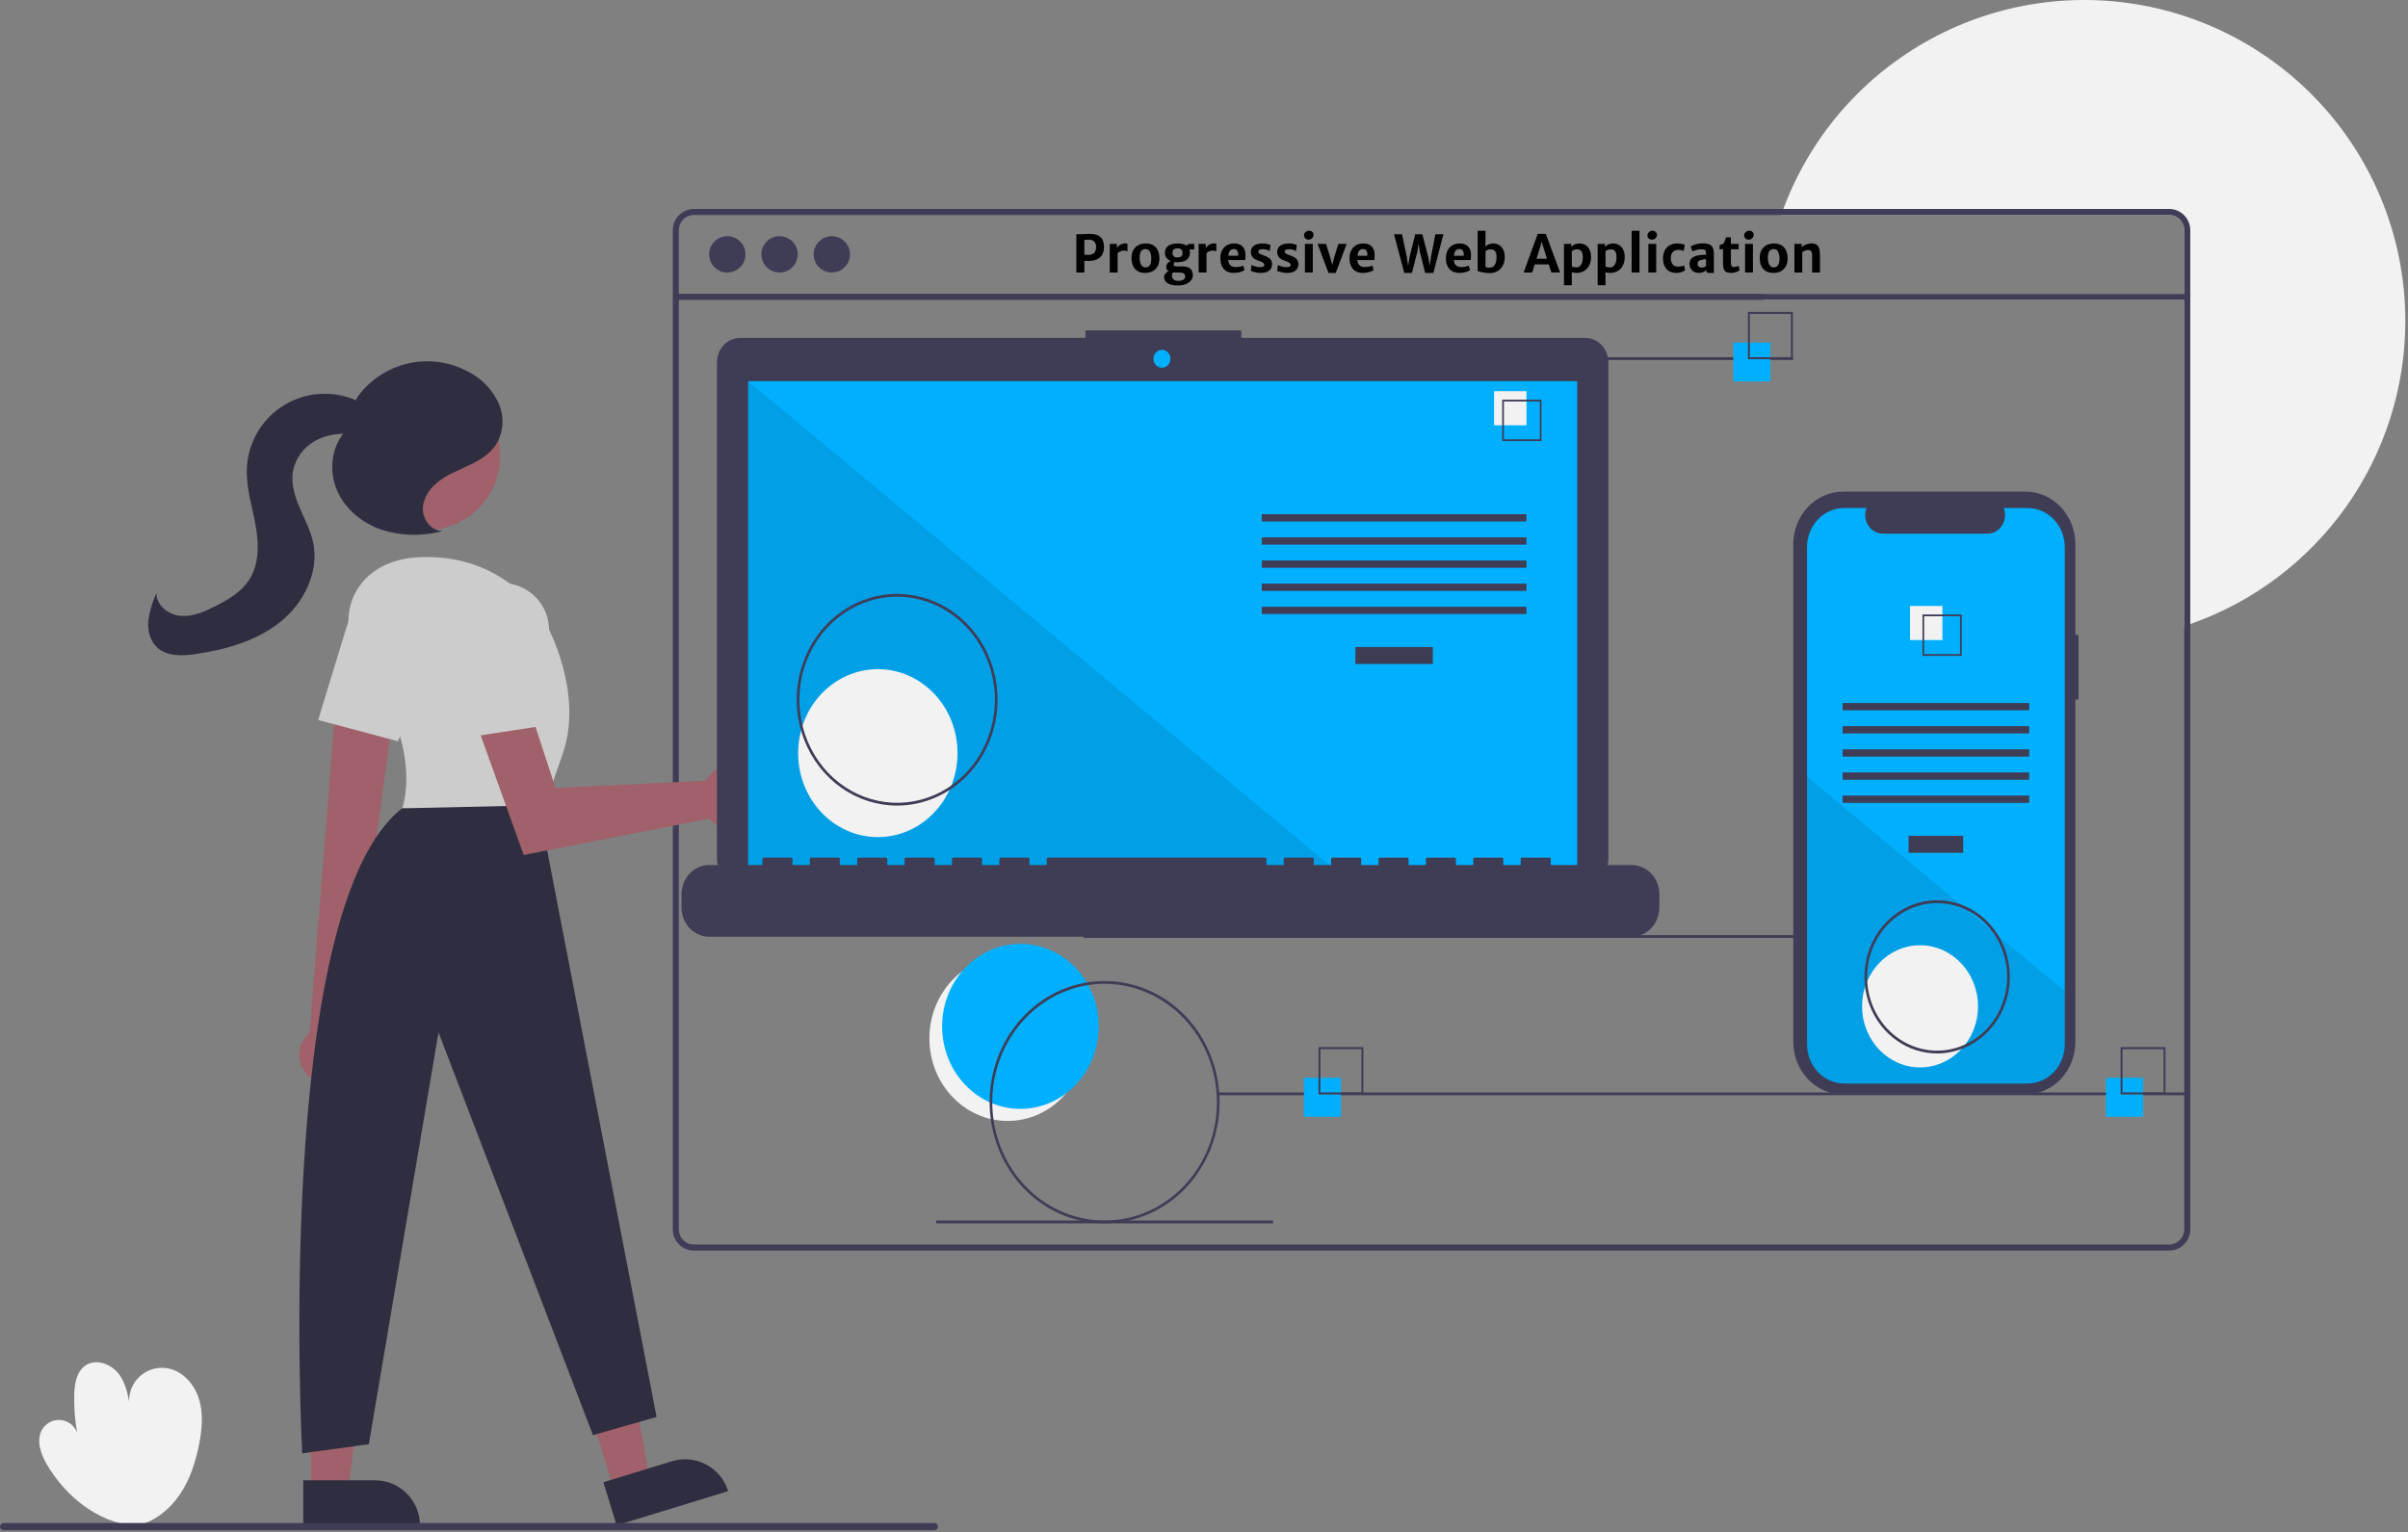 <svg width="795" height="506" viewBox="0 0 795 506" fill="none" xmlns="http://www.w3.org/2000/svg">
<rect x="0" y="0" width="795" height="506" fill="#808080" stroke="none"/>
<g clip-path="url(#clip0)">
<path d="M44.519 503.871C32.268 502.863 21.452 494 15.301 483.357C13.238 479.788 11.825 475.107 14.161 471.71C14.829 470.738 15.753 469.969 16.831 469.488C17.909 469.008 19.098 468.834 20.268 468.986C21.438 469.138 22.543 469.61 23.462 470.351C24.381 471.091 25.078 472.07 25.476 473.181C24.723 469.012 24.4 464.776 24.511 460.54C24.605 456.954 25.282 452.9 28.264 450.906C31.724 448.592 36.71 450.429 39.226 453.744C41.742 457.059 42.425 461.37 43.029 465.488C42.536 463.745 42.488 461.907 42.889 460.14C43.29 458.374 44.128 456.737 45.326 455.378C46.523 454.02 48.043 452.983 49.745 452.363C51.447 451.743 53.277 451.56 55.068 451.831C60.134 452.596 64.103 456.983 65.652 461.867C67.201 466.752 66.717 472.048 65.721 477.074C64.552 482.968 62.655 488.815 59.239 493.758C55.824 498.702 50.752 502.687 44.866 503.897L44.519 503.871Z" fill="#F2F2F2"/>
<path d="M794.122 106C794.122 127.984 787.289 149.424 774.569 167.354C761.849 185.284 743.871 198.817 723.122 206.08C722.462 206.31 721.792 206.54 721.122 206.75V99.04H582.352C582.392 98.37 582.442 97.7 582.502 97.04H721.122V76C721.121 74.674 720.594 73.403 719.657 72.465C718.719 71.528 717.448 71.001 716.122 71H588.042C588.272 70.33 588.512 69.66 588.772 69C597.449 45.71 614.032 26.21 635.626 13.905C657.22 1.6 682.45 -2.727 706.91 1.68C731.369 6.087 753.503 18.948 769.444 38.016C785.385 57.084 794.119 81.147 794.122 106Z" fill="#F2F2F2"/>
<path d="M716.122 69H229.122C227.266 69.002 225.487 69.74 224.174 71.052C222.862 72.365 222.124 74.144 222.122 76V406C222.124 407.856 222.862 409.635 224.174 410.947C225.487 412.26 227.266 412.998 229.122 413H716.122C717.978 412.998 719.757 412.26 721.069 410.947C722.382 409.635 723.12 407.856 723.122 406V76C723.12 74.144 722.382 72.365 721.069 71.052C719.757 69.74 717.978 69.002 716.122 69ZM721.122 406C721.121 407.326 720.594 408.597 719.657 409.535C718.719 410.473 717.448 411 716.122 411H229.122C227.796 411 226.524 410.473 225.587 409.535C224.649 408.597 224.122 407.326 224.122 406V76C224.122 74.674 224.649 73.403 225.587 72.465C226.524 71.528 227.796 71.001 229.122 71H716.122C717.448 71.001 718.719 71.528 719.657 72.465C720.594 73.403 721.121 74.674 721.122 76V406Z" fill="#3F3D56"/>
<path d="M722.122 97.04H223.122V99.04H722.122V97.04Z" fill="#3F3D56"/>
<path d="M240.122 90C243.436 90 246.122 87.314 246.122 84C246.122 80.686 243.436 78 240.122 78C236.808 78 234.122 80.686 234.122 84C234.122 87.314 236.808 90 240.122 90Z" fill="#3F3D56"/>
<path d="M257.372 90C260.686 90 263.372 87.314 263.372 84C263.372 80.686 260.686 78 257.372 78C254.058 78 251.372 80.686 251.372 84C251.372 87.314 254.058 90 257.372 90Z" fill="#3F3D56"/>
<path d="M274.622 90C277.936 90 280.622 87.314 280.622 84C280.622 80.686 277.936 78 274.622 78C271.308 78 268.622 80.686 268.622 84C268.622 87.314 271.308 90 274.622 90Z" fill="#3F3D56"/>
<path d="M202.746 492.088L214.466 488.491L206.17 441.573L188.872 446.881L202.746 492.088Z" fill="#A0616A"/>
<path d="M240.41 492.438L203.574 503.742L199.207 489.51L221.81 482.573C223.679 482 225.643 481.8 227.589 481.985C229.535 482.171 231.426 482.737 233.153 483.653C234.88 484.569 236.41 485.817 237.655 487.324C238.9 488.831 239.836 490.569 240.41 492.438Z" fill="#2F2E41"/>
<path d="M102.748 492.358L115.008 492.357L120.84 445.069L102.746 445.07L102.748 492.358Z" fill="#A0616A"/>
<path d="M138.652 503.74L100.121 503.742L100.121 488.855L123.764 488.854C125.719 488.854 127.655 489.239 129.461 489.987C131.268 490.735 132.909 491.832 134.291 493.214C135.674 494.596 136.77 496.237 137.519 498.043C138.267 499.849 138.652 501.785 138.652 503.74L138.652 503.74Z" fill="#2F2E41"/>
<path d="M101.868 355.28C100.861 354.398 100.06 353.304 99.521 352.078C98.982 350.852 98.718 349.523 98.748 348.183C98.779 346.844 99.102 345.528 99.696 344.328C100.29 343.127 101.14 342.071 102.186 341.235L111.692 221.54L131.023 226.37L115.545 343.129C116.834 344.979 117.399 347.238 117.133 349.478C116.868 351.717 115.79 353.781 114.104 355.279C112.418 356.777 110.242 357.605 107.986 357.605C105.731 357.605 103.554 356.778 101.868 355.28Z" fill="#A0616A"/>
<path d="M140.579 175.116C154.144 175.116 165.14 164.12 165.14 150.555C165.14 136.991 154.144 125.994 140.579 125.994C127.015 125.994 116.018 136.991 116.018 150.555C116.018 164.12 127.015 175.116 140.579 175.116Z" fill="#A0616A"/>
<path d="M119.223 217.859C113.681 210.25 113.51 199.772 119.48 192.495C123.375 187.745 129.892 183.945 140.772 183.945C169.772 183.945 180.772 206.945 180.772 206.945C180.772 206.945 192.772 228.945 185.772 248.945C178.772 268.945 178.772 270.945 178.772 270.945L132.772 266.945C132.772 266.945 140.532 247.113 119.223 217.859Z" fill="#CCCCCC"/>
<path d="M105.037 237.767L114.947 205.346C115.611 203.175 116.743 201.177 118.264 199.492C119.785 197.807 121.658 196.476 123.75 195.594C125.842 194.712 128.102 194.301 130.37 194.388C132.638 194.476 134.86 195.061 136.877 196.101C140.378 197.914 143.058 200.99 144.374 204.706C145.69 208.422 145.544 212.499 143.965 216.111L131.367 244.802L105.037 237.767Z" fill="#CCCCCC"/>
<path d="M177.772 265.945L216.772 467.945L195.772 473.945L144.772 340.945L121.772 476.945L99.772 479.945C99.772 479.945 90.122 300 132.772 266.945L177.772 265.945Z" fill="#2F2E41"/>
<path d="M233.903 256.477C233.548 256.901 233.226 257.352 232.941 257.827L183.406 260.228L173.867 231.109L157.305 238.98L172.893 282.352L234.155 270.371C235.595 271.942 237.479 273.039 239.557 273.513C241.634 273.988 243.807 273.819 245.787 273.029C247.766 272.239 249.458 270.865 250.637 269.09C251.817 267.314 252.428 265.222 252.389 263.091C252.35 260.96 251.664 258.892 250.421 257.16C249.178 255.429 247.437 254.117 245.431 253.399C243.424 252.681 241.246 252.591 239.187 253.141C237.128 253.691 235.285 254.855 233.903 256.477Z" fill="#A0616A"/>
<path d="M150.375 209.849C150.11 207.595 150.343 205.309 151.058 203.155C151.773 201 152.953 199.029 154.514 197.381C156.074 195.732 157.978 194.447 160.09 193.615C162.203 192.783 164.472 192.425 166.737 192.567C170.671 192.82 174.362 194.559 177.061 197.432C179.76 200.305 181.266 204.097 181.272 208.039V239.374L154.336 243.518L150.375 209.849Z" fill="#CCCCCC"/>
<path d="M145.981 175.339C142.294 175.323 139.45 171.442 139.616 167.759C139.781 164.076 142.254 160.836 145.234 158.666C148.214 156.496 151.709 155.174 155.032 153.579C158.356 151.983 161.65 149.993 163.702 146.931C164.941 144.926 165.681 142.653 165.859 140.303C166.037 137.953 165.648 135.595 164.725 133.426C162.815 129.089 159.537 125.498 155.392 123.202C149.234 119.598 141.944 118.445 134.975 119.974C128.006 121.503 121.868 125.601 117.785 131.452L113.577 142.91C109.289 148.066 108.609 155.724 111.244 161.89C113.88 168.056 119.493 172.696 125.826 174.901C132.251 176.966 139.129 177.172 145.667 175.496" fill="#2F2E41"/>
<path d="M123.534 137.179C121.725 134.279 118.59 132.435 115.348 131.353C111.593 130.1 107.599 129.73 103.677 130.272C99.756 130.814 96.012 132.255 92.738 134.481C89.465 136.707 86.749 139.658 84.802 143.105C82.855 146.553 81.731 150.403 81.516 154.356C81.172 160.67 83.149 166.845 84.311 173.061C85.473 179.277 85.704 186.143 82.277 191.457C79.666 195.505 75.313 198.054 71.016 200.23C67.435 202.044 63.561 203.746 59.563 203.384C55.565 203.023 51.546 199.856 51.653 195.843C50.314 198.72 49.41 201.781 48.971 204.923C48.69 208.079 49.467 211.485 51.747 213.685C55.06 216.884 60.309 216.65 64.863 215.96C74.719 214.466 84.701 211.664 92.488 205.439C100.275 199.215 105.443 188.965 103.392 179.208C102.535 175.133 100.522 171.412 98.895 167.579C97.268 163.745 95.998 159.552 96.746 155.455C97.188 153.344 98.088 151.356 99.383 149.631C100.677 147.906 102.335 146.487 104.238 145.473C108.087 143.471 112.491 142.804 116.761 143.574C119.56 144.033 123.055 144.746 124.715 142.446C125.155 141.718 125.38 140.879 125.363 140.029C125.347 139.178 125.089 138.349 124.621 137.638C123.664 136.232 122.444 135.023 121.029 134.078" fill="#2F2E41"/>
<path d="M308.485 505.345H1.191C1.034 505.346 0.879 505.315 0.734 505.256C0.589 505.196 0.457 505.108 0.347 504.998C0.236 504.887 0.148 504.756 0.088 504.611C0.027 504.466 -0.003 504.311 -0.003 504.154C-0.003 503.998 0.027 503.843 0.088 503.698C0.148 503.553 0.236 503.422 0.347 503.311C0.457 503.201 0.589 503.113 0.734 503.053C0.879 502.994 1.034 502.963 1.191 502.964H308.485C308.641 502.963 308.797 502.994 308.941 503.053C309.086 503.113 309.218 503.201 309.329 503.311C309.44 503.422 309.528 503.553 309.588 503.698C309.648 503.843 309.679 503.998 309.679 504.154C309.679 504.311 309.648 504.466 309.588 504.611C309.528 504.756 309.44 504.887 309.329 504.998C309.218 505.108 309.086 505.196 308.941 505.256C308.797 505.315 308.641 505.346 308.485 505.345Z" fill="#3F3D56"/>
<g clip-path="url(#clip1)">
<path d="M332.686 370.184C346.961 370.184 358.533 357.986 358.533 342.94C358.533 327.894 346.961 315.696 332.686 315.696C318.411 315.696 306.839 327.894 306.839 342.94C306.839 357.986 318.411 370.184 332.686 370.184Z" fill="#F2F2F2"/>
<path d="M336.889 366.197C351.164 366.197 362.736 354 362.736 338.953C362.736 323.907 351.164 311.709 336.889 311.709C322.614 311.709 311.042 323.907 311.042 338.953C311.042 354 322.614 366.197 336.889 366.197Z" fill="#00B0FF"/>
<path d="M677.499 308.808H357.705V309.728H677.499V308.808Z" fill="#3F3D56"/>
<path d="M523.327 111.577H409.819V109.112H358.351V111.577H244.375C243.367 111.577 242.369 111.787 241.437 112.193C240.506 112.6 239.659 113.196 238.946 113.948C238.233 114.699 237.668 115.591 237.282 116.573C236.896 117.555 236.697 118.608 236.697 119.67V283.497C236.697 285.644 237.506 287.702 238.946 289.22C240.386 290.738 242.339 291.59 244.375 291.59H523.327C525.363 291.59 527.316 290.738 528.756 289.22C530.196 287.702 531.005 285.644 531.005 283.497V119.67C531.005 118.608 530.806 117.555 530.42 116.573C530.034 115.591 529.469 114.699 528.756 113.948C528.043 113.196 527.196 112.6 526.265 112.193C525.333 111.787 524.335 111.577 523.327 111.577V111.577Z" fill="#3F3D56"/>
<path d="M520.711 125.88H246.991V288.631H520.711V125.88Z" fill="#00B0FF"/>
<path d="M383.617 121.441C385.168 121.441 386.424 120.116 386.424 118.482C386.424 116.848 385.168 115.523 383.617 115.523C382.067 115.523 380.81 116.848 380.81 118.482C380.81 120.116 382.067 121.441 383.617 121.441Z" fill="#00B0FF"/>
<path opacity="0.1" d="M442.432 288.631H246.991V125.88L442.432 288.631Z" fill="black"/>
<path d="M289.82 276.452C304.351 276.452 316.131 264.036 316.131 248.72C316.131 233.403 304.351 220.987 289.82 220.987C275.289 220.987 263.509 233.403 263.509 248.72C263.509 264.036 275.289 276.452 289.82 276.452Z" fill="#F2F2F2"/>
<path d="M473.052 213.653H447.483V219.284H473.052V213.653Z" fill="#3F3D56"/>
<path d="M503.963 169.808H416.572V172.222H503.963V169.808Z" fill="#3F3D56"/>
<path d="M503.963 177.451H416.572V179.864H503.963V177.451Z" fill="#3F3D56"/>
<path d="M503.963 185.094H416.572V187.507H503.963V185.094Z" fill="#3F3D56"/>
<path d="M503.963 192.736H416.572V195.15H503.963V192.736Z" fill="#3F3D56"/>
<path d="M503.963 200.379H416.572V202.792H503.963V200.379Z" fill="#3F3D56"/>
<path d="M503.963 129.182H493.277V140.445H503.963V129.182Z" fill="#F2F2F2"/>
<path d="M508.924 145.674H495.949V131.997H508.924V145.674ZM496.513 145.079H508.36V132.592H496.513V145.079Z" fill="#3F3D56"/>
<path d="M538.69 285.672H511.977V283.643C511.977 283.591 511.967 283.538 511.948 283.489C511.929 283.441 511.9 283.396 511.865 283.359C511.83 283.322 511.787 283.292 511.741 283.272C511.695 283.252 511.645 283.241 511.595 283.241H502.436C502.386 283.241 502.337 283.252 502.29 283.272C502.244 283.292 502.202 283.322 502.166 283.359C502.131 283.396 502.103 283.441 502.084 283.489C502.065 283.538 502.055 283.591 502.055 283.643V285.672H496.33V283.643C496.33 283.591 496.321 283.538 496.301 283.489C496.282 283.441 496.254 283.396 496.219 283.359C496.183 283.322 496.141 283.292 496.095 283.272C496.049 283.252 495.999 283.241 495.949 283.241H486.79C486.74 283.241 486.69 283.252 486.644 283.272C486.598 283.292 486.556 283.322 486.52 283.359C486.485 283.396 486.457 283.441 486.437 283.489C486.418 283.538 486.408 283.591 486.408 283.643V285.672H480.684V283.643C480.684 283.591 480.674 283.538 480.655 283.489C480.636 283.441 480.608 283.396 480.572 283.359C480.537 283.322 480.495 283.292 480.449 283.272C480.402 283.252 480.353 283.241 480.302 283.241H471.144C471.094 283.241 471.044 283.252 470.998 283.272C470.951 283.292 470.909 283.322 470.874 283.359C470.838 283.396 470.81 283.441 470.791 283.489C470.772 283.538 470.762 283.591 470.762 283.643V285.672H465.038V283.643C465.038 283.591 465.028 283.538 465.009 283.489C464.99 283.441 464.961 283.396 464.926 283.359C464.891 283.322 464.848 283.292 464.802 283.272C464.756 283.252 464.706 283.241 464.656 283.241H455.497C455.447 283.241 455.398 283.252 455.351 283.272C455.305 283.292 455.263 283.322 455.227 283.359C455.192 283.396 455.164 283.441 455.145 283.489C455.126 283.538 455.116 283.591 455.116 283.643V285.672H449.391V283.643C449.391 283.591 449.382 283.538 449.362 283.489C449.343 283.441 449.315 283.396 449.28 283.359C449.244 283.322 449.202 283.292 449.156 283.272C449.11 283.252 449.06 283.241 449.01 283.241H439.851C439.801 283.241 439.751 283.252 439.705 283.272C439.659 283.292 439.617 283.322 439.581 283.359C439.546 283.396 439.518 283.441 439.498 283.489C439.479 283.538 439.469 283.591 439.469 283.643V285.672H433.745V283.643C433.745 283.591 433.735 283.538 433.716 283.489C433.697 283.441 433.669 283.396 433.633 283.359C433.598 283.322 433.556 283.292 433.509 283.272C433.463 283.252 433.414 283.241 433.363 283.241H424.205C424.154 283.241 424.105 283.252 424.059 283.272C424.012 283.292 423.97 283.322 423.935 283.359C423.899 283.396 423.871 283.441 423.852 283.489C423.833 283.538 423.823 283.591 423.823 283.643V285.672H418.099V283.643C418.099 283.591 418.089 283.538 418.07 283.489C418.05 283.441 418.022 283.396 417.987 283.359C417.952 283.322 417.909 283.292 417.863 283.272C417.817 283.252 417.767 283.241 417.717 283.241H345.973C345.923 283.241 345.873 283.252 345.827 283.272C345.781 283.292 345.739 283.322 345.703 283.359C345.668 283.396 345.64 283.441 345.62 283.489C345.601 283.538 345.591 283.591 345.591 283.643V285.672H339.867V283.643C339.867 283.591 339.857 283.538 339.838 283.489C339.819 283.441 339.791 283.396 339.755 283.359C339.72 283.322 339.678 283.292 339.631 283.272C339.585 283.252 339.536 283.241 339.485 283.241H330.327C330.276 283.241 330.227 283.252 330.181 283.272C330.134 283.292 330.092 283.322 330.057 283.359C330.021 283.396 329.993 283.441 329.974 283.489C329.955 283.538 329.945 283.591 329.945 283.643V285.672H324.221V283.643C324.221 283.591 324.211 283.538 324.192 283.489C324.172 283.441 324.144 283.396 324.109 283.359C324.073 283.322 324.031 283.292 323.985 283.272C323.939 283.252 323.889 283.241 323.839 283.241H314.68C314.63 283.241 314.58 283.252 314.534 283.272C314.488 283.292 314.446 283.322 314.41 283.359C314.375 283.396 314.347 283.441 314.328 283.489C314.308 283.538 314.299 283.591 314.299 283.643V285.672H308.574V283.643C308.574 283.591 308.564 283.538 308.545 283.489C308.526 283.441 308.498 283.396 308.463 283.359C308.427 283.322 308.385 283.292 308.339 283.272C308.292 283.252 308.243 283.241 308.193 283.241H299.034C298.984 283.241 298.934 283.252 298.888 283.272C298.842 283.292 298.799 283.322 298.764 283.359C298.729 283.396 298.7 283.441 298.681 283.489C298.662 283.538 298.652 283.591 298.652 283.643V285.672H292.928V283.643C292.928 283.591 292.918 283.538 292.899 283.489C292.88 283.441 292.852 283.396 292.816 283.359C292.781 283.322 292.739 283.292 292.692 283.272C292.646 283.252 292.597 283.241 292.546 283.241H283.388C283.337 283.241 283.288 283.252 283.242 283.272C283.195 283.292 283.153 283.322 283.118 283.359C283.082 283.396 283.054 283.441 283.035 283.489C283.016 283.538 283.006 283.591 283.006 283.643V285.672H277.282V283.643C277.282 283.591 277.272 283.538 277.253 283.489C277.233 283.441 277.205 283.396 277.17 283.359C277.134 283.322 277.092 283.292 277.046 283.272C277 283.252 276.95 283.241 276.9 283.241H267.741C267.691 283.241 267.641 283.252 267.595 283.272C267.549 283.292 267.507 283.322 267.471 283.359C267.436 283.396 267.408 283.441 267.389 283.489C267.369 283.538 267.36 283.591 267.36 283.643V285.672H261.635V283.643C261.635 283.591 261.625 283.538 261.606 283.489C261.587 283.441 261.559 283.396 261.524 283.359C261.488 283.322 261.446 283.292 261.4 283.272C261.353 283.252 261.304 283.241 261.254 283.241H252.095C252.045 283.241 251.995 283.252 251.949 283.272C251.903 283.292 251.86 283.322 251.825 283.359C251.79 283.396 251.761 283.441 251.742 283.489C251.723 283.538 251.713 283.591 251.713 283.643V285.672H234.159C231.73 285.672 229.4 286.689 227.683 288.5C225.965 290.31 225 292.766 225 295.326V299.691C225 302.252 225.965 304.707 227.683 306.518C229.4 308.328 231.73 309.345 234.159 309.345H538.69C541.119 309.345 543.449 308.328 545.166 306.518C546.884 304.707 547.849 302.252 547.849 299.691V295.326C547.849 292.766 546.884 290.31 545.166 288.5C543.449 286.689 541.119 285.672 538.69 285.672Z" fill="#3F3D56"/>
<path d="M296.189 266.041C289.631 266.041 283.22 263.991 277.767 260.151C272.315 256.311 268.065 250.852 265.555 244.466C263.046 238.08 262.389 231.053 263.668 224.273C264.948 217.494 268.106 211.266 272.743 206.379C277.38 201.491 283.288 198.162 289.72 196.814C296.152 195.465 302.819 196.157 308.878 198.802C314.936 201.448 320.115 205.927 323.758 211.675C327.402 217.422 329.346 224.179 329.346 231.092C329.336 240.358 325.84 249.241 319.624 255.793C313.408 262.345 304.98 266.031 296.189 266.041ZM296.189 197.062C289.803 197.062 283.561 199.058 278.252 202.797C272.943 206.536 268.805 211.851 266.361 218.069C263.918 224.287 263.279 231.129 264.524 237.731C265.77 244.332 268.845 250.395 273.36 255.154C277.875 259.914 283.628 263.155 289.89 264.468C296.153 265.781 302.644 265.107 308.544 262.531C314.443 259.955 319.485 255.594 323.033 249.998C326.58 244.401 328.474 237.822 328.474 231.092C328.464 222.069 325.059 213.42 319.007 207.04C312.954 200.661 304.748 197.072 296.189 197.062V197.062Z" fill="#3F3D56"/>
<path d="M591.988 117.965H480.736V118.885H591.988V117.965Z" fill="#3F3D56"/>
<path d="M722 360.773H402.205V361.693H722V360.773Z" fill="#3F3D56"/>
<path d="M420.311 403.08H309.059V404H420.311V403.08Z" fill="#3F3D56"/>
<path d="M442.705 355.924H430.489V368.801H442.705V355.924Z" fill="#00B0FF"/>
<path d="M450.122 361.443H435.288V345.807H450.122V361.443ZM435.933 360.763H449.477V346.487H435.933V360.763Z" fill="#3F3D56"/>
<path d="M584.497 113.117H572.281V125.993H584.497V113.117Z" fill="#00B0FF"/>
<path d="M591.913 118.635H577.08V103H591.913V118.635ZM577.725 117.956H591.268V103.68H577.725V117.956Z" fill="#3F3D56"/>
<path d="M707.528 355.924H695.312V368.801H707.528V355.924Z" fill="#00B0FF"/>
<path d="M714.945 361.443H700.111V345.807H714.945V361.443ZM700.756 360.763H714.3V346.487H700.756V360.763Z" fill="#3F3D56"/>
<path d="M686.225 209.669H685.187V179.704C685.187 177.426 684.762 175.171 683.935 173.067C683.108 170.962 681.896 169.051 680.368 167.44C678.84 165.83 677.026 164.552 675.03 163.681C673.034 162.809 670.894 162.36 668.733 162.36H608.503C606.342 162.36 604.203 162.809 602.207 163.681C600.21 164.552 598.396 165.83 596.869 167.44C595.341 169.051 594.129 170.962 593.302 173.067C592.475 175.171 592.049 177.426 592.049 179.704V344.096C592.049 346.373 592.475 348.629 593.302 350.733C594.129 352.837 595.341 354.749 596.869 356.359C598.396 357.97 600.21 359.247 602.207 360.119C604.203 360.99 606.342 361.439 608.503 361.439H668.733C670.894 361.439 673.034 360.99 675.03 360.119C677.026 359.247 678.84 357.97 680.368 356.359C681.896 354.749 683.108 352.837 683.935 350.733C684.762 348.629 685.187 346.373 685.187 344.096V230.999H686.225V209.669Z" fill="#3F3D56"/>
<path d="M681.683 180.723V344.875C681.684 348.311 680.39 351.605 678.086 354.035C675.782 356.464 672.657 357.829 669.398 357.83H608.877C605.618 357.829 602.492 356.464 600.188 354.035C597.884 351.605 596.59 348.311 596.591 344.875V180.723C596.591 177.288 597.886 173.995 600.19 171.566C602.494 169.138 605.618 167.774 608.877 167.773H616.219C615.858 168.707 615.72 169.721 615.818 170.725C615.916 171.728 616.246 172.691 616.78 173.528C617.314 174.366 618.035 175.052 618.88 175.526C619.725 176 620.668 176.248 621.625 176.248H656.13C657.088 176.248 658.03 176 658.875 175.526C659.72 175.052 660.441 174.366 660.975 173.528C661.509 172.691 661.839 171.728 661.937 170.725C662.035 169.721 661.897 168.707 661.536 167.773H669.398C672.656 167.774 675.781 169.138 678.085 171.566C680.389 173.995 681.683 177.288 681.683 180.723V180.723Z" fill="#00B0FF"/>
<path d="M648.152 276.008H630.123V281.64H648.152V276.008Z" fill="#3F3D56"/>
<path d="M669.948 232.164H608.327V234.577H669.948V232.164Z" fill="#3F3D56"/>
<path d="M669.948 239.807H608.327V242.22H669.948V239.807Z" fill="#3F3D56"/>
<path d="M669.948 247.449H608.327V249.863H669.948V247.449Z" fill="#3F3D56"/>
<path d="M669.948 255.092H608.327V257.505H669.948V255.092Z" fill="#3F3D56"/>
<path d="M669.948 262.734H608.327V265.148H669.948V262.734Z" fill="#3F3D56"/>
<path d="M641.29 200.113H630.604V211.376H641.29V200.113Z" fill="#F2F2F2"/>
<path d="M634.695 202.93V216.606H647.67V202.93H634.695ZM647.107 216.013H635.258V203.523H647.107V216.013Z" fill="#3F3D56"/>
<path opacity="0.1" d="M681.683 327.345V344.875C681.684 348.311 680.39 351.605 678.086 354.035C675.782 356.464 672.657 357.829 669.398 357.83H608.877C605.618 357.829 602.492 356.464 600.188 354.035C597.884 351.605 596.59 348.311 596.591 344.875V256.485L647.579 298.944L648.452 299.671L657.937 307.567L658.822 308.307L681.683 327.345Z" fill="black"/>
<path d="M633.902 352.51C644.472 352.51 653.041 343.478 653.041 332.337C653.041 321.195 644.472 312.164 633.902 312.164C623.332 312.164 614.763 321.195 614.763 332.337C614.763 343.478 623.332 352.51 633.902 352.51Z" fill="#F2F2F2"/>
<path d="M364.685 404C357.178 404 349.839 401.654 343.598 397.257C337.356 392.861 332.491 386.613 329.618 379.302C326.745 371.992 325.993 363.948 327.458 356.187C328.922 348.426 332.537 341.297 337.846 335.702C343.154 330.107 349.917 326.296 357.28 324.753C364.643 323.209 372.275 324.001 379.21 327.029C386.146 330.057 392.074 335.185 396.245 341.765C400.415 348.344 402.642 356.079 402.642 363.992C402.63 374.599 398.628 384.768 391.512 392.269C384.396 399.769 374.748 403.988 364.685 404ZM364.685 324.904C357.351 324.904 350.181 327.196 344.082 331.491C337.984 335.786 333.231 341.891 330.424 349.034C327.617 356.176 326.883 364.035 328.314 371.618C329.745 379.2 333.276 386.165 338.463 391.632C343.649 397.098 350.257 400.821 357.45 402.329C364.644 403.837 372.1 403.063 378.876 400.105C385.653 397.146 391.444 392.136 395.519 385.708C399.594 379.28 401.769 371.723 401.769 363.992C401.758 353.629 397.847 343.693 390.895 336.365C383.943 329.037 374.517 324.915 364.685 324.904V324.904Z" fill="#3F3D56"/>
<path d="M639.543 347.897C634.797 347.897 630.158 346.413 626.212 343.634C622.266 340.855 619.19 336.905 617.374 332.283C615.558 327.662 615.083 322.576 616.008 317.67C616.934 312.764 619.22 308.257 622.575 304.72C625.931 301.183 630.207 298.774 634.862 297.798C639.516 296.822 644.341 297.323 648.726 299.237C653.11 301.151 656.858 304.393 659.494 308.553C662.131 312.712 663.538 317.602 663.538 322.604C663.531 329.31 661.001 335.739 656.502 340.48C652.004 345.222 645.905 347.889 639.543 347.897V347.897ZM639.543 298.232C634.97 298.232 630.499 299.661 626.696 302.339C622.894 305.017 619.93 308.824 618.18 313.277C616.43 317.731 615.972 322.631 616.864 327.359C617.756 332.087 619.959 336.43 623.192 339.838C626.426 343.247 630.546 345.568 635.032 346.509C639.517 347.449 644.166 346.966 648.392 345.122C652.617 343.277 656.228 340.153 658.769 336.145C661.31 332.137 662.666 327.425 662.666 322.604C662.659 316.142 660.221 309.947 655.886 305.378C651.551 300.809 645.673 298.239 639.543 298.232Z" fill="#3F3D56"/>
</g>
<path d="M356.153 77.366C356.656 77.366 357.323 77.344 358.153 77.3C358.928 77.255 359.504 77.233 359.88 77.233C361.38 77.233 362.522 77.582 363.308 78.279C364.099 78.977 364.495 80.081 364.495 81.591C364.495 82.554 364.299 83.379 363.906 84.065C363.518 84.751 362.946 85.274 362.188 85.634C361.435 85.993 360.519 86.173 359.44 86.173C358.864 86.173 358.383 86.168 357.996 86.157V90H355.356V77.366H356.153ZM359.374 84.173C360.115 84.173 360.715 83.976 361.175 83.584C361.64 83.191 361.872 82.516 361.872 81.558C361.872 80.756 361.656 80.147 361.225 79.732C360.793 79.311 360.168 79.118 359.349 79.151C359.028 79.162 358.765 79.176 358.56 79.192C358.361 79.204 358.173 79.228 357.996 79.267V84.106C358.355 84.151 358.815 84.173 359.374 84.173ZM371.493 80.379C371.852 80.379 372.099 80.418 372.231 80.496V82.994C372.104 82.922 371.958 82.867 371.792 82.828C371.631 82.784 371.399 82.762 371.094 82.762C370.297 82.762 369.595 83.047 368.986 83.617V90H366.396V80.537H368.695L368.812 81.832C368.95 81.588 369.155 81.356 369.426 81.135C369.702 80.913 370.021 80.734 370.38 80.595C370.746 80.451 371.116 80.379 371.493 80.379ZM373.568 85.177C373.568 84.165 373.767 83.301 374.166 82.587C374.564 81.868 375.117 81.326 375.826 80.96C376.534 80.59 377.347 80.404 378.266 80.404C379.312 80.404 380.173 80.626 380.848 81.068C381.523 81.505 382.013 82.095 382.317 82.836C382.627 83.572 382.782 84.405 382.782 85.335C382.782 86.353 382.583 87.222 382.184 87.941C381.786 88.661 381.232 89.206 380.524 89.577C379.816 89.947 379.005 90.133 378.092 90.133C377.04 90.133 376.177 89.912 375.502 89.469C374.827 89.026 374.334 88.434 374.024 87.692C373.72 86.945 373.568 86.107 373.568 85.177ZM380.101 85.343C380.101 84.458 379.943 83.722 379.627 83.135C379.312 82.543 378.833 82.247 378.191 82.247C376.896 82.247 376.249 83.21 376.249 85.136C376.249 85.717 376.315 86.248 376.448 86.73C376.587 87.205 376.8 87.587 377.087 87.875C377.381 88.163 377.746 88.307 378.183 88.307C379.461 88.307 380.101 87.319 380.101 85.343ZM394.27 82.413H392.701C392.812 82.734 392.867 83.094 392.867 83.492C392.867 84.505 392.499 85.277 391.763 85.808C391.033 86.339 389.998 86.605 388.659 86.605C388.349 86.605 388.075 86.586 387.837 86.547C387.721 86.641 387.632 86.757 387.571 86.895C387.51 87.028 387.48 87.169 387.48 87.319C387.48 87.585 387.563 87.762 387.729 87.85C387.895 87.939 388.186 87.983 388.601 87.983H390.178C391.572 87.983 392.527 88.254 393.042 88.796C393.562 89.333 393.822 90.017 393.822 90.847C393.822 91.555 393.595 92.169 393.141 92.689C392.693 93.21 392.095 93.605 391.348 93.876C390.601 94.148 389.796 94.283 388.933 94.283C387.466 94.283 386.332 94.045 385.529 93.569C384.732 93.099 384.334 92.415 384.334 91.519C384.334 91.082 384.467 90.692 384.732 90.349C385.004 90.011 385.358 89.745 385.795 89.552C385.529 89.413 385.333 89.217 385.206 88.962C385.084 88.708 385.023 88.434 385.023 88.141C385.023 87.764 385.139 87.402 385.372 87.053C385.604 86.705 385.991 86.42 386.534 86.198C385.931 85.938 385.455 85.579 385.106 85.119C384.763 84.654 384.591 84.137 384.591 83.567C384.591 82.482 384.962 81.685 385.704 81.176C386.445 80.662 387.486 80.404 388.825 80.404C390.048 80.404 391.002 80.634 391.688 81.093C391.871 80.933 392.09 80.8 392.344 80.695C392.599 80.59 392.889 80.537 393.216 80.537H394.27V82.413ZM388.7 85.019C389.243 85.019 389.663 84.914 389.962 84.704C390.266 84.494 390.418 84.115 390.418 83.567C390.418 83.052 390.283 82.665 390.012 82.405C389.746 82.139 389.348 82.006 388.816 82.006C388.28 82.006 387.856 82.123 387.546 82.355C387.242 82.582 387.09 82.975 387.09 83.534C387.09 83.999 387.228 84.364 387.505 84.629C387.782 84.889 388.18 85.019 388.7 85.019ZM387.771 90C387.649 90 387.477 89.995 387.256 89.983C387.023 90.194 386.907 90.515 386.907 90.946C386.907 91.466 387.068 91.898 387.389 92.241C387.715 92.584 388.23 92.756 388.933 92.756C389.663 92.756 390.233 92.642 390.643 92.415C391.058 92.194 391.265 91.843 391.265 91.361C391.265 91.035 391.215 90.775 391.116 90.581C391.016 90.393 390.811 90.249 390.501 90.149C390.192 90.05 389.732 90 389.124 90H387.771ZM400.828 80.379C401.187 80.379 401.434 80.418 401.566 80.496V82.994C401.439 82.922 401.292 82.867 401.126 82.828C400.966 82.784 400.734 82.762 400.429 82.762C399.632 82.762 398.93 83.047 398.321 83.617V90H395.731V80.537H398.03L398.146 81.832C398.285 81.588 398.49 81.356 398.761 81.135C399.037 80.913 399.356 80.734 399.715 80.595C400.081 80.451 400.451 80.379 400.828 80.379ZM411.179 84.115C411.179 84.912 411.148 85.504 411.087 85.891H405.493C405.542 86.671 405.786 87.252 406.223 87.634C406.666 88.016 407.264 88.207 408.016 88.207C408.376 88.207 408.81 88.16 409.319 88.066C409.834 87.966 410.21 87.85 410.448 87.717L410.872 89.186C410.545 89.452 410.055 89.676 409.402 89.859C408.749 90.041 408.069 90.133 407.36 90.133C406.409 90.133 405.598 89.939 404.928 89.552C404.259 89.164 403.752 88.606 403.409 87.875C403.066 87.139 402.895 86.259 402.895 85.235C402.895 84.306 403.074 83.476 403.434 82.745C403.794 82.015 404.317 81.442 405.003 81.027C405.695 80.612 406.516 80.404 407.468 80.404C408.154 80.404 408.774 80.529 409.328 80.778C409.881 81.027 410.324 81.428 410.656 81.981C410.993 82.535 411.168 83.246 411.179 84.115ZM408.771 84.455C408.777 84.372 408.78 84.25 408.78 84.09C408.78 83.487 408.666 83.03 408.439 82.72C408.213 82.405 407.845 82.247 407.335 82.247C406.826 82.247 406.42 82.416 406.115 82.753C405.816 83.085 405.623 83.653 405.534 84.455H408.771ZM413.204 87.477C413.309 87.56 413.506 87.662 413.793 87.784C414.081 87.9 414.413 88.002 414.79 88.091C415.171 88.179 415.548 88.224 415.918 88.224C416.433 88.229 416.809 88.171 417.047 88.049C417.285 87.928 417.404 87.723 417.404 87.435C417.404 87.169 417.238 86.929 416.906 86.713C416.58 86.497 416.062 86.273 415.354 86.04C414.513 85.764 413.904 85.388 413.528 84.912C413.157 84.436 412.972 83.849 412.972 83.152C412.972 82.565 413.132 82.067 413.453 81.658C413.78 81.243 414.231 80.93 414.806 80.72C415.382 80.509 416.043 80.404 416.79 80.404C417.393 80.404 417.933 80.462 418.409 80.579C418.885 80.695 419.233 80.817 419.455 80.944L419.172 82.936C418.984 82.764 418.68 82.615 418.259 82.488C417.844 82.361 417.44 82.297 417.047 82.297C416.483 82.297 416.073 82.358 415.819 82.48C415.57 82.596 415.445 82.789 415.445 83.061C415.445 83.254 415.503 83.42 415.62 83.559C415.736 83.691 415.921 83.822 416.176 83.949C416.436 84.07 416.809 84.214 417.296 84.38C417.944 84.602 418.458 84.845 418.84 85.111C419.228 85.371 419.51 85.672 419.687 86.016C419.864 86.353 419.953 86.757 419.953 87.228C419.953 88.185 419.623 88.91 418.965 89.402C418.312 89.889 417.404 90.133 416.242 90.133C415.805 90.133 415.365 90.097 414.922 90.025C414.48 89.953 414.081 89.862 413.727 89.751C413.378 89.635 413.116 89.519 412.938 89.402L413.204 87.477ZM421.903 87.477C422.008 87.56 422.205 87.662 422.493 87.784C422.78 87.9 423.112 88.002 423.489 88.091C423.871 88.179 424.247 88.224 424.618 88.224C425.132 88.229 425.509 88.171 425.747 88.049C425.985 87.928 426.104 87.723 426.104 87.435C426.104 87.169 425.938 86.929 425.605 86.713C425.279 86.497 424.762 86.273 424.053 86.04C423.212 85.764 422.603 85.388 422.227 84.912C421.856 84.436 421.671 83.849 421.671 83.152C421.671 82.565 421.831 82.067 422.152 81.658C422.479 81.243 422.93 80.93 423.505 80.72C424.081 80.509 424.742 80.404 425.489 80.404C426.092 80.404 426.632 80.462 427.108 80.579C427.584 80.695 427.932 80.817 428.154 80.944L427.872 82.936C427.683 82.764 427.379 82.615 426.958 82.488C426.543 82.361 426.139 82.297 425.747 82.297C425.182 82.297 424.773 82.358 424.518 82.48C424.269 82.596 424.145 82.789 424.145 83.061C424.145 83.254 424.203 83.42 424.319 83.559C424.435 83.691 424.62 83.822 424.875 83.949C425.135 84.07 425.509 84.214 425.996 84.38C426.643 84.602 427.158 84.845 427.54 85.111C427.927 85.371 428.209 85.672 428.386 86.016C428.563 86.353 428.652 86.757 428.652 87.228C428.652 88.185 428.323 88.91 427.664 89.402C427.011 89.889 426.104 90.133 424.941 90.133C424.504 90.133 424.064 90.097 423.622 90.025C423.179 89.953 422.78 89.862 422.426 89.751C422.078 89.635 421.815 89.519 421.638 89.402L421.903 87.477ZM433.417 80.537V90H430.827V80.537H433.417ZM430.511 77.74C430.511 77.463 430.589 77.206 430.744 76.968C430.899 76.73 431.103 76.542 431.358 76.403C431.612 76.259 431.881 76.188 432.163 76.188C432.617 76.188 432.979 76.32 433.25 76.586C433.522 76.846 433.657 77.184 433.657 77.599C433.657 77.875 433.58 78.135 433.425 78.379C433.275 78.617 433.073 78.808 432.819 78.952C432.57 79.09 432.301 79.159 432.014 79.159C431.731 79.159 431.477 79.098 431.25 78.977C431.023 78.855 430.843 78.686 430.71 78.47C430.578 78.254 430.511 78.011 430.511 77.74ZM444.606 80.537L440.995 90.133H438.596L435.002 80.537H437.799L439.244 85.186L439.85 87.493L440.422 85.186L441.867 80.537H444.606ZM453.828 84.115C453.828 84.912 453.798 85.504 453.737 85.891H448.142C448.192 86.671 448.435 87.252 448.873 87.634C449.315 88.016 449.913 88.207 450.666 88.207C451.025 88.207 451.46 88.16 451.969 88.066C452.483 87.966 452.86 87.85 453.098 87.717L453.521 89.186C453.194 89.452 452.705 89.676 452.052 89.859C451.399 90.041 450.718 90.133 450.01 90.133C449.058 90.133 448.247 89.939 447.578 89.552C446.908 89.164 446.402 88.606 446.059 87.875C445.715 87.139 445.544 86.259 445.544 85.235C445.544 84.306 445.724 83.476 446.083 82.745C446.443 82.015 446.966 81.442 447.652 81.027C448.344 80.612 449.166 80.404 450.118 80.404C450.804 80.404 451.424 80.529 451.977 80.778C452.53 81.027 452.973 81.428 453.305 81.981C453.643 82.535 453.817 83.246 453.828 84.115ZM451.421 84.455C451.426 84.372 451.429 84.25 451.429 84.09C451.429 83.487 451.316 83.03 451.089 82.72C450.862 82.405 450.494 82.247 449.985 82.247C449.476 82.247 449.069 82.416 448.765 82.753C448.466 83.085 448.272 83.653 448.184 84.455H451.421ZM476.531 77.366L473.227 90.133H470.521L468.745 83.077L468.338 80.355L467.964 83.085L466.146 90.133H463.623L460.236 77.366H462.884L464.445 84.787L464.885 87.858L465.391 84.787L467.217 77.366H469.575L471.517 84.787L472.032 87.726L472.455 84.787L473.891 77.366H476.531ZM485.653 84.115C485.653 84.912 485.623 85.504 485.562 85.891H479.967C480.017 86.671 480.261 87.252 480.698 87.634C481.14 88.016 481.738 88.207 482.491 88.207C482.85 88.207 483.285 88.16 483.794 88.066C484.309 87.966 484.685 87.85 484.923 87.717L485.346 89.186C485.02 89.452 484.53 89.676 483.877 89.859C483.224 90.041 482.543 90.133 481.835 90.133C480.883 90.133 480.072 89.939 479.403 89.552C478.733 89.164 478.227 88.606 477.884 87.875C477.541 87.139 477.369 86.259 477.369 85.235C477.369 84.306 477.549 83.476 477.909 82.745C478.268 82.015 478.791 81.442 479.478 81.027C480.169 80.612 480.991 80.404 481.943 80.404C482.629 80.404 483.249 80.529 483.802 80.778C484.356 81.027 484.798 81.428 485.13 81.981C485.468 82.535 485.642 83.246 485.653 84.115ZM483.246 84.455C483.252 84.372 483.254 84.25 483.254 84.09C483.254 83.487 483.141 83.03 482.914 82.72C482.687 82.405 482.319 82.247 481.81 82.247C481.301 82.247 480.894 82.416 480.59 82.753C480.291 83.085 480.097 83.653 480.009 84.455H483.246ZM493.024 80.404C493.716 80.404 494.347 80.573 494.917 80.911C495.487 81.243 495.941 81.749 496.278 82.43C496.621 83.105 496.793 83.935 496.793 84.92C496.793 85.955 496.585 86.873 496.17 87.676C495.755 88.473 495.172 89.092 494.419 89.535C493.672 89.972 492.814 90.191 491.846 90.191C491.314 90.191 490.758 90.147 490.177 90.058C489.602 89.975 489.095 89.876 488.658 89.759C488.221 89.643 487.953 89.546 487.853 89.469V76.212H490.443V79.84L490.376 81.4C490.675 81.118 491.035 80.883 491.456 80.695C491.876 80.501 492.399 80.404 493.024 80.404ZM494.079 85.061C494.079 84.059 493.921 83.357 493.605 82.953C493.29 82.543 492.831 82.338 492.228 82.338C491.884 82.338 491.552 82.394 491.231 82.504C490.916 82.615 490.653 82.756 490.443 82.928V88.074C490.642 88.29 491.129 88.398 491.904 88.398C492.324 88.398 492.698 88.268 493.024 88.008C493.351 87.742 493.608 87.358 493.796 86.854C493.985 86.35 494.079 85.753 494.079 85.061ZM511.336 87.327H506.696L505.857 90H503.019L507.684 77.233H510.356L515.063 90H512.183L511.336 87.327ZM510.73 85.426L509.36 81.093L509.003 79.79L508.638 81.093L507.285 85.426H510.73ZM521.513 80.404C522.204 80.404 522.835 80.573 523.405 80.911C523.975 81.243 524.429 81.749 524.767 82.43C525.11 83.105 525.281 83.935 525.281 84.92C525.281 85.955 525.079 86.868 524.675 87.659C524.277 88.445 523.712 89.054 522.982 89.485C522.257 89.917 521.419 90.133 520.467 90.133C519.902 90.133 519.379 90.044 518.898 89.867L518.931 91.154V94.2H516.341V80.537H518.757V81.5C519.061 81.196 519.429 80.938 519.861 80.728C520.292 80.512 520.843 80.404 521.513 80.404ZM522.567 85.061C522.567 84.059 522.409 83.357 522.094 82.953C521.778 82.543 521.319 82.338 520.716 82.338C520.373 82.338 520.041 82.394 519.72 82.504C519.404 82.615 519.141 82.756 518.931 82.928V87.933C519.092 88.077 519.294 88.177 519.537 88.232C519.786 88.287 520.071 88.315 520.392 88.315C520.813 88.315 521.186 88.188 521.513 87.933C521.839 87.678 522.097 87.305 522.285 86.812C522.473 86.32 522.567 85.736 522.567 85.061ZM532.636 80.404C533.327 80.404 533.958 80.573 534.528 80.911C535.098 81.243 535.552 81.749 535.89 82.43C536.233 83.105 536.404 83.935 536.404 84.92C536.404 85.955 536.202 86.868 535.798 87.659C535.4 88.445 534.835 89.054 534.105 89.485C533.38 89.917 532.542 90.133 531.59 90.133C531.025 90.133 530.502 90.044 530.021 89.867L530.054 91.154V94.2H527.464V80.537H529.88V81.5C530.184 81.196 530.552 80.938 530.984 80.728C531.416 80.512 531.966 80.404 532.636 80.404ZM533.69 85.061C533.69 84.059 533.532 83.357 533.217 82.953C532.901 82.543 532.442 82.338 531.839 82.338C531.496 82.338 531.164 82.394 530.843 82.504C530.527 82.615 530.264 82.756 530.054 82.928V87.933C530.215 88.077 530.417 88.177 530.66 88.232C530.909 88.287 531.194 88.315 531.515 88.315C531.936 88.315 532.309 88.188 532.636 87.933C532.962 87.678 533.22 87.305 533.408 86.812C533.596 86.32 533.69 85.736 533.69 85.061ZM541.277 76.204V90H538.687V76.204H541.277ZM546.805 80.537V90H544.215V80.537H546.805ZM543.9 77.74C543.9 77.463 543.977 77.206 544.132 76.968C544.287 76.73 544.492 76.542 544.747 76.403C545.001 76.259 545.27 76.188 545.552 76.188C546.006 76.188 546.368 76.32 546.639 76.586C546.91 76.846 547.046 77.184 547.046 77.599C547.046 77.875 546.968 78.135 546.813 78.379C546.664 78.617 546.462 78.808 546.208 78.952C545.958 79.09 545.69 79.159 545.402 79.159C545.12 79.159 544.866 79.098 544.639 78.977C544.412 78.855 544.232 78.686 544.099 78.47C543.966 78.254 543.9 78.011 543.9 77.74ZM553.761 80.404C554.32 80.404 554.826 80.454 555.28 80.554C555.734 80.648 556.047 80.758 556.218 80.886L555.895 82.886C555.657 82.759 555.391 82.668 555.098 82.612C554.81 82.551 554.453 82.521 554.027 82.521C553.628 82.521 553.249 82.607 552.89 82.778C552.53 82.944 552.231 83.218 551.993 83.6C551.755 83.976 551.628 84.463 551.611 85.061C551.595 85.72 551.683 86.273 551.877 86.721C552.071 87.169 552.345 87.504 552.699 87.726C553.058 87.941 553.468 88.049 553.927 88.049C554.342 88.049 554.738 88.013 555.114 87.941C555.496 87.864 555.787 87.77 555.986 87.659L556.359 89.195C556.066 89.477 555.657 89.704 555.131 89.876C554.605 90.047 554.046 90.133 553.454 90.133C552.502 90.133 551.694 89.931 551.03 89.527C550.366 89.117 549.868 88.556 549.536 87.842C549.204 87.122 549.038 86.303 549.038 85.385C549.038 84.433 549.212 83.581 549.561 82.828C549.91 82.076 550.438 81.483 551.146 81.052C551.855 80.62 552.726 80.404 553.761 80.404ZM561.987 80.355C562.906 80.355 563.639 80.457 564.187 80.662C564.74 80.861 565.153 81.212 565.424 81.716C565.695 82.214 565.831 82.914 565.831 83.816V90.133H564.32C564.071 90.133 563.883 90.116 563.755 90.083C563.628 90.05 563.528 89.972 563.457 89.851C563.385 89.729 563.349 89.535 563.349 89.269V89.203C563.061 89.469 562.707 89.69 562.286 89.867C561.866 90.044 561.398 90.133 560.883 90.133C560.275 90.133 559.735 90.003 559.265 89.743C558.8 89.477 558.437 89.112 558.177 88.647C557.923 88.177 557.795 87.645 557.795 87.053C557.795 86.5 557.937 86.027 558.219 85.634C558.507 85.241 558.916 84.925 559.447 84.688C560.272 84.322 561.536 84.14 563.241 84.14V83.542C563.241 83.188 563.194 82.928 563.1 82.762C563.011 82.596 562.837 82.482 562.577 82.421C562.322 82.361 561.918 82.33 561.365 82.33C561.099 82.33 560.695 82.399 560.153 82.538C559.611 82.67 559.146 82.825 558.758 83.002L558.186 81.342C558.407 81.21 558.728 81.066 559.148 80.911C559.569 80.756 560.031 80.626 560.535 80.52C561.038 80.41 561.522 80.355 561.987 80.355ZM561.771 88.381C562.048 88.381 562.339 88.326 562.643 88.215C562.947 88.099 563.147 87.98 563.241 87.858V85.601C562.925 85.601 562.568 85.637 562.17 85.709C561.777 85.775 561.484 85.852 561.29 85.941C561.041 86.035 560.842 86.162 560.692 86.323C560.543 86.483 560.468 86.721 560.468 87.037C560.468 87.479 560.587 87.814 560.825 88.041C561.069 88.268 561.384 88.381 561.771 88.381ZM568.86 82.33H567.723V80.927C568.088 80.822 568.351 80.742 568.512 80.686C568.678 80.626 568.824 80.545 568.952 80.446C569.079 80.341 569.179 80.202 569.25 80.031C569.367 79.754 569.574 79.204 569.873 78.379H571.45V80.537H574.015V82.33H571.45V86.132C571.45 86.763 571.483 87.222 571.55 87.51C571.616 87.797 571.721 87.983 571.865 88.066C572.009 88.143 572.23 88.182 572.529 88.182C572.762 88.182 573.027 88.143 573.326 88.066C573.631 87.983 573.855 87.889 573.999 87.784L574.314 89.236C574.054 89.469 573.664 89.676 573.144 89.859C572.629 90.041 572.073 90.133 571.475 90.133C570.839 90.133 570.33 90.036 569.948 89.842C569.571 89.643 569.295 89.33 569.118 88.904C568.946 88.473 568.86 87.9 568.86 87.186V82.33ZM578.73 80.537V90H576.14V80.537H578.73ZM575.825 77.74C575.825 77.463 575.902 77.206 576.057 76.968C576.212 76.73 576.417 76.542 576.671 76.403C576.926 76.259 577.194 76.188 577.477 76.188C577.93 76.188 578.293 76.32 578.564 76.586C578.835 76.846 578.971 77.184 578.971 77.599C578.971 77.875 578.893 78.135 578.738 78.379C578.589 78.617 578.387 78.808 578.132 78.952C577.883 79.09 577.615 79.159 577.327 79.159C577.045 79.159 576.79 79.098 576.563 78.977C576.337 78.855 576.157 78.686 576.024 78.47C575.891 78.254 575.825 78.011 575.825 77.74ZM580.971 85.177C580.971 84.165 581.17 83.301 581.569 82.587C581.967 81.868 582.521 81.326 583.229 80.96C583.937 80.59 584.751 80.404 585.669 80.404C586.715 80.404 587.576 80.626 588.251 81.068C588.926 81.505 589.416 82.095 589.72 82.836C590.03 83.572 590.185 84.405 590.185 85.335C590.185 86.353 589.986 87.222 589.587 87.941C589.189 88.661 588.636 89.206 587.927 89.577C587.219 89.947 586.408 90.133 585.495 90.133C584.444 90.133 583.58 89.912 582.905 89.469C582.23 89.026 581.738 88.434 581.428 87.692C581.123 86.945 580.971 86.107 580.971 85.177ZM587.504 85.343C587.504 84.458 587.346 83.722 587.031 83.135C586.715 82.543 586.237 82.247 585.595 82.247C584.3 82.247 583.652 83.21 583.652 85.136C583.652 85.717 583.719 86.248 583.852 86.73C583.99 87.205 584.203 87.587 584.491 87.875C584.784 88.163 585.149 88.307 585.586 88.307C586.865 88.307 587.504 87.319 587.504 85.343ZM594.775 80.537L594.825 81.55C595.207 81.262 595.683 80.999 596.253 80.761C596.823 80.523 597.374 80.396 597.905 80.379C598.585 80.357 599.142 80.465 599.573 80.703C600.005 80.936 600.326 81.326 600.536 81.874C600.752 82.416 600.86 83.146 600.86 84.065V90H598.27V84.621C598.27 84.084 598.229 83.669 598.146 83.376C598.062 83.077 597.921 82.864 597.722 82.737C597.523 82.609 597.241 82.551 596.875 82.562C596.599 82.568 596.286 82.632 595.938 82.753C595.589 82.875 595.282 83.052 595.016 83.285V90H592.426V80.537H594.775Z" fill="black"/>
</g>
<defs>
<clipPath id="clip0">
<rect width="794.122" height="505.345" fill="white"/>
</clipPath>
<clipPath id="clip1">
<rect width="497" height="301" fill="white" transform="translate(225 103)"/>
</clipPath>
</defs>
</svg>
